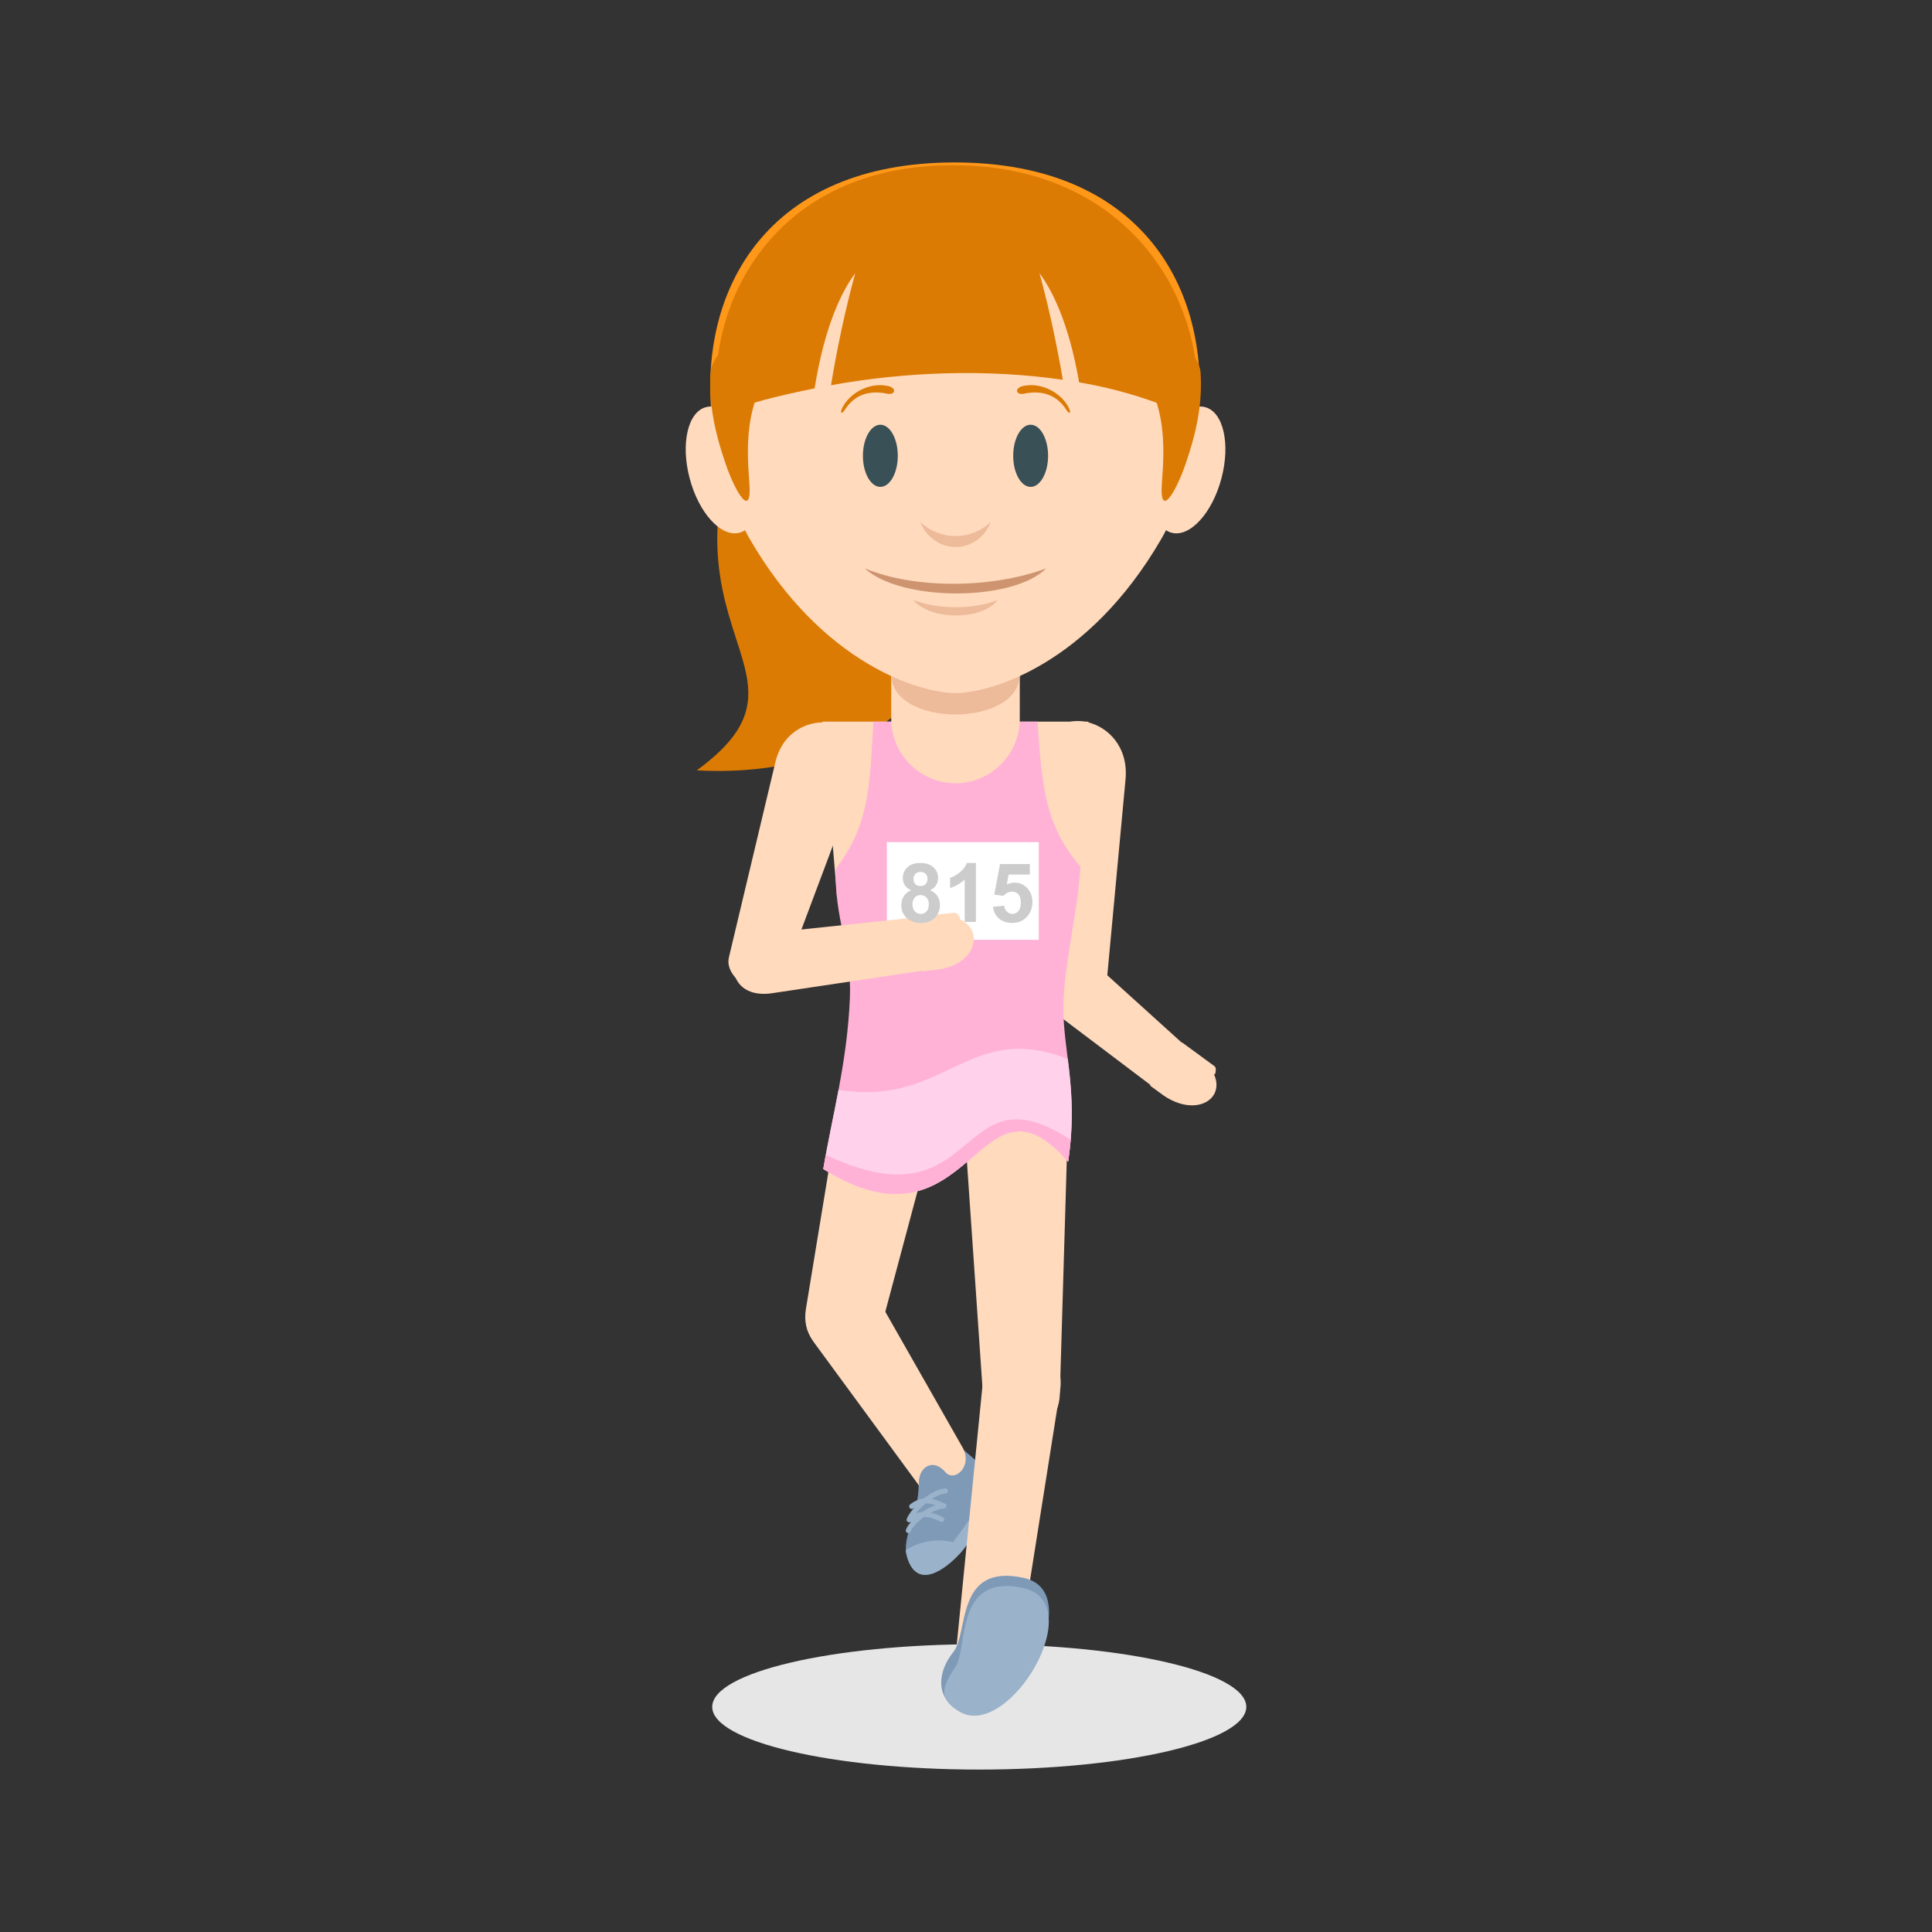 <?xml version="1.0" encoding="utf-8"?>
<!-- Generator: Adobe Illustrator 16.0.0, SVG Export Plug-In . SVG Version: 6.00 Build 0)  -->
<!DOCTYPE svg PUBLIC "-//W3C//DTD SVG 1.1//EN" "http://www.w3.org/Graphics/SVG/1.1/DTD/svg11.dtd">
<svg version="1.1" id="Layer_1" xmlns="http://www.w3.org/2000/svg" xmlns:xlink="http://www.w3.org/1999/xlink" x="0px" y="0px"
	 width="350px" height="350px" viewBox="0 0 350 350" enable-background="new 0 0 350 350" xml:space="preserve">
<rect x="0" y="0" width="350" height="350" fill="#333333" stroke="none"/>
<g>
	<path fill-rule="evenodd" clip-rule="evenodd" fill="#E6E6E6" d="M177.4,320.572c26.646,0,48.377-5.1,48.377-11.354
		s-21.731-11.354-48.377-11.354c-26.644,0-48.376,5.101-48.376,11.354S150.756,320.572,177.4,320.572z"/>
	<g>
		<path fill-rule="evenodd" clip-rule="evenodd" fill="#DC7B03" d="M126.234,139.555c27.694-20.254-19.015-26.04,20.253-86.39
			c11.161-23.56,31.828-19.013,32.655,30.175S147.728,140.795,126.234,139.555z"/>
		<path fill-rule="evenodd" clip-rule="evenodd" fill="#FFDABD" d="M213.18,189.181L213.18,189.181
			c0.051-0.459,0.782-0.467,1.164-0.188l5.637,4.132c0.381,0.28,0.269,0.756,0.216,1.215l0,0c-0.053,0.46-0.782,0.469-1.164,0.188
			l-5.637-4.132C213.013,190.116,212.918,189.567,213.18,189.181z"/>
		<path fill-rule="evenodd" clip-rule="evenodd" fill="#FFDABD" d="M214.373,189.145l-19.713-17.836
			c-6.992-3.606-14.28,5.114-6.156,10.192l20.606,15.569L214.373,189.145z"/>
		<path fill-rule="evenodd" clip-rule="evenodd" fill="#FFDABD" d="M216.058,190.426l-2.427-1.773l-5.287,8.016l2.427,1.774
			C218.253,203.589,225.116,196.705,216.058,190.426z"/>
		<path fill-rule="evenodd" clip-rule="evenodd" fill="#FF9719" d="M172.942,29.428c-67.694,0-49.723,91.599,0.156,91.599
			C222.976,121.026,240.634,29.428,172.942,29.428z"/>
		<path fill-rule="evenodd" clip-rule="evenodd" fill="#FFDABD" d="M188.99,137.665l0.141,39.341
			c0.018,4.979,10.959,5.115,11.381,0.59l3.389-36.401C204.997,129.412,188.951,126.411,188.99,137.665z"/>
		<polygon fill-rule="evenodd" clip-rule="evenodd" fill="#FFDABD" points="197.192,130.732 191.166,190.148 172.768,199.759 
			151.618,162.248 149.003,130.732 		"/>
		<path fill-rule="evenodd" clip-rule="evenodd" fill="#FFDABD" d="M193.565,199.793l-20.334-1.561l-0.641,3.305
			c2.989,0.169,2.618,4.491,2.479,7.49l2.925,42.468c0.659,9.565,13.733,10.27,14.006,1.074L193.565,199.793z"/>
		<path fill-rule="evenodd" clip-rule="evenodd" fill="#FFDABD" d="M153.094,193.928l19.961,4.19l1.941,7.364
			c-3.397-1.08-6.933,3.127-7.637,6.045l-7.612,28.482c-2.476,9.265-15.239,6.193-13.748-2.885L153.094,193.928z"/>
		<path fill-rule="evenodd" clip-rule="evenodd" fill="#FFB2D6" d="M195.724,157.015c-0.43,7.657-2.611,16.081-3.041,23.737
			c-0.494,8.819,2.864,16.07,0.818,29.696c-16.442-18.83-17.252,18.165-44.352,1.33c1.604-9.645,4.326-19.181,4.82-31.014
			c0.364-8.707-2.905-14.683-2.54-23.392c6.186-8.055,6.122-15.315,6.792-26.641h29.736
			C188.752,142.829,189.424,149.604,195.724,157.015z"/>
		<rect x="160.66" y="152.561" fill-rule="evenodd" clip-rule="evenodd" fill="#FFFFFF" width="27.532" height="17.699"/>
		<path fill-rule="evenodd" clip-rule="evenodd" fill="#FFDABD" d="M173.098,93.322L173.098,93.322
			c6.404,0,11.645,5.24,11.645,11.646v25.284c0,6.405-5.24,11.646-11.645,11.646l0,0c-6.404,0-11.645-5.241-11.645-11.646v-25.284
			C161.453,98.563,166.694,93.322,173.098,93.322z"/>
		<path fill-rule="evenodd" clip-rule="evenodd" fill="#EDBA9A" d="M184.742,122.138L184.742,122.138c0,9.723-23.29,9.723-23.29,0
			l0,0C161.453,112.415,184.742,112.415,184.742,122.138z"/>
		<path fill-rule="evenodd" clip-rule="evenodd" fill="#FFDABD" d="M173.098,32.983c-50.952,0-47.05,47.765-37.329,64.569
			c13.267,22.935,31.11,28.01,37.329,28.01c6.218,0,24.062-5.075,37.328-28.01C220.147,80.748,224.05,32.983,173.098,32.983z"/>
		<path fill-rule="evenodd" clip-rule="evenodd" fill="#FFDABD" d="M155.764,140.177l-14.138,37.71
			c-1.724,4.599-10.626-0.047-9.586-4.417l8.421-35.373C143.172,126.715,159.661,129.783,155.764,140.177z"/>
		<g>
			<path fill-rule="evenodd" clip-rule="evenodd" fill="#FFDABD" d="M165.353,167.013v-0.002c-0.275-0.381,0.239-0.886,0.699-0.935
				l6.813-0.722c0.46-0.049,0.704,0.388,0.979,0.77v0.001c0.275,0.383-0.238,0.887-0.698,0.936l-6.814,0.722
				C165.871,167.831,165.43,167.481,165.353,167.013z"/>
			<path fill-rule="evenodd" clip-rule="evenodd" fill="#FFDABD" d="M168.244,165.99l-2.93,0.314l1.696,9.659l2.93-0.315
				C178.752,174.437,178.945,164.558,168.244,165.99z"/>
		</g>
		<path fill-rule="evenodd" clip-rule="evenodd" fill="#FFDABD" d="M166.176,166.171l-28.144,2.969
			c-7.417,2.042-6.929,12.424,2.293,10.722l27.502-4.117L166.176,166.171z"/>
		<path fill-rule="evenodd" clip-rule="evenodd" fill="#FFDABD" d="M127.937,73.748c3.313-0.823,7.34,3.608,8.992,9.897
			c1.652,6.289,0.306,12.055-3.009,12.878c-3.313,0.822-7.34-3.61-8.992-9.898C123.276,80.335,124.623,74.569,127.937,73.748z"/>
		<path fill-rule="evenodd" clip-rule="evenodd" fill="#FFDABD" d="M218.279,73.748c-3.314-0.823-7.34,3.608-8.992,9.897
			c-1.651,6.289-0.306,12.055,3.009,12.878c3.314,0.822,7.34-3.61,8.991-9.898C222.94,80.335,221.594,74.569,218.279,73.748z"/>
		<g>
			<path fill-rule="evenodd" clip-rule="evenodd" fill="#385056" d="M186.71,88.202c1.74,0,3.161-2.528,3.161-5.63
				c0-3.101-1.421-5.629-3.161-5.629s-3.16,2.528-3.16,5.629C183.55,85.674,184.97,88.202,186.71,88.202z"/>
			<path fill-rule="evenodd" clip-rule="evenodd" fill="#385056" d="M159.484,88.202c1.741,0,3.16-2.528,3.16-5.63
				c0-3.101-1.419-5.629-3.16-5.629c-1.74,0-3.159,2.528-3.159,5.629C156.325,85.674,157.744,88.202,159.484,88.202z"/>
		</g>
		<path fill-rule="evenodd" clip-rule="evenodd" fill="#CD946F" d="M189.537,102.964c-6.126,6.1-26.383,6.021-32.878,0
			C165.674,106.721,179.583,106.665,189.537,102.964z"/>
		<path fill-rule="evenodd" clip-rule="evenodd" fill="#EDBA9A" d="M179.489,94.569c-2.453,6.08-10.33,5.973-12.784,0
			C170.298,97.891,175.703,98.045,179.489,94.569z"/>
		<path fill-rule="evenodd" clip-rule="evenodd" fill="#DC7B03" d="M142.454,64.083c-7.715,6.761-7.231,16.529-6.707,23.303
			c0.526,6.773-2.456,1.993-4.281-3.317c-1.825-5.311-3.124-10.663-2.715-16.656C129.16,61.418,146.133,51.822,142.454,64.083z"/>
		<path fill-rule="evenodd" clip-rule="evenodd" fill="#DC7B03" d="M216.646,75.906c-6.759-3.12-13.353-5.297-21.156-6.641
			c-1.919-11.156-5.129-17.063-7.174-19.765c1.775,6.493,3.153,13.009,4.225,19.298c-13.783-1.986-28.45-1.464-42.001,0.989
			c1.093-6.594,2.522-13.454,4.391-20.287c-2.111,2.787-5.462,8.992-7.355,20.857c-6.701,1.368-11.761,2.594-17.576,4.836
			c-2.55-19.986,10.103-45.272,42.612-45.272C205.172,29.922,219.327,55.415,216.646,75.906z"/>
		<path fill-rule="evenodd" clip-rule="evenodd" fill="#DC7B03" d="M203.789,64.083c7.715,6.761,7.23,16.529,6.705,23.303
			s2.457,1.993,4.281-3.317c1.825-5.311,3.124-10.663,2.716-16.656C217.082,61.418,200.108,51.822,203.789,64.083z"/>
		<path fill-rule="evenodd" clip-rule="evenodd" fill="#EDBA9A" d="M180.735,108.696c-2.847,3.757-12.258,3.698-15.276,0
			C169.862,110.438,176.333,110.445,180.735,108.696z"/>
		<path fill-rule="evenodd" clip-rule="evenodd" fill="#DC7B03" d="M185.285,69.944c3.1-0.729,6.661,0.959,8.188,3.645
			c0.765,1.348,0.242,1.508-0.276,0.686c-2.019-3.2-5.045-3.507-7.716-2.951C184.064,71.619,183.7,70.317,185.285,69.944z"/>
		<path fill-rule="evenodd" clip-rule="evenodd" fill="#DC7B03" d="M160.934,69.944c-3.101-0.729-6.661,0.959-8.188,3.645
			c-0.765,1.348-0.243,1.508,0.277,0.686c2.018-3.2,5.044-3.507,7.715-2.951C162.154,71.619,162.519,70.317,160.934,69.944z"/>
		<g>
			<path fill-rule="evenodd" clip-rule="evenodd" fill="#7E9AB7" d="M166.442,268.682c0.001,6.188-3.219,9.686-2.106,13.403
				c1.804,6.023,6.864,2.272,9.571-0.673c2.833-3.082,3.096-6.182,4.591-7.963c3.671-4.369,1.823-5.933-4.311-11.09
				C168.052,257.201,166.067,263.143,166.442,268.682z"/>
			<path fill-rule="evenodd" clip-rule="evenodd" fill="#9AB2CA" d="M164.082,280.821c0.051,0.437,0.133,0.857,0.254,1.264
				c1.805,6.023,6.864,2.272,9.571-0.673c2.833-3.082,3.096-6.182,4.591-7.963c1.969-2.343,2.741-3.974,1.084-6.041
				c-1.237,3.754-3.711,7.813-6.949,11.97C169.551,278.606,166.342,279.349,164.082,280.821z"/>
			<path fill="#9AB2CA" d="M164.979,277.435c-0.086,0.237-0.348,0.36-0.585,0.274c-0.238-0.086-0.361-0.349-0.275-0.586
				c0.151-0.417,0.484-0.923,0.947-1.445l-0.009,0.006c-0.103,0.085-0.232,0.116-0.354,0.098c-0.057,0.002-0.114-0.007-0.169-0.027
				c-0.237-0.086-0.36-0.348-0.274-0.586c0.188-0.519,0.681-1.264,1.359-2.038c-0.058,0.043-0.116,0.089-0.174,0.136
				c-0.195,0.158-0.483,0.129-0.643-0.067c-0.159-0.195-0.128-0.483,0.067-0.642c0.831-0.678,1.67-0.99,2.475-1.078l0.054-0.044
				c1.18-0.937,2.548-1.681,3.841-1.795c0.251-0.021,0.475,0.164,0.496,0.415c0.023,0.253-0.163,0.476-0.415,0.497
				c-0.811,0.071-1.68,0.455-2.507,0.991c0.858,0.162,1.625,0.505,2.248,0.808c0.214,0.022,0.389,0.192,0.409,0.415
				c0.023,0.252-0.164,0.474-0.415,0.496c-0.792,0.069-1.623,0.361-2.408,0.773c0.837,0.19,1.581,0.538,2.175,0.828
				c0.227,0.11,0.321,0.384,0.211,0.611c-0.111,0.228-0.385,0.321-0.612,0.21c-0.673-0.328-1.552-0.736-2.493-0.848
				c-0.173-0.021-0.348-0.031-0.527-0.029C166.174,275.688,165.233,276.733,164.979,277.435L164.979,277.435z M165.959,274.135
				c0.384-0.133,0.765-0.205,1.139-0.231c0.738-0.506,1.56-0.944,2.395-1.229c-0.384-0.134-0.793-0.241-1.215-0.285
				c-0.19-0.021-0.382-0.027-0.578-0.02C167.019,272.939,166.417,273.564,165.959,274.135z"/>
		</g>
		<path fill-rule="evenodd" clip-rule="evenodd" fill="#FFDABD" d="M158.761,234.792l15.599,27.399
			c1.945,3.359-1.409,6.462-3.117,4.481c-2.416-2.801-5.166-0.555-4.732,2.478l-18.907-25.762
			C141.57,235.169,153.787,226.057,158.761,234.792z"/>
		<path fill-rule="evenodd" clip-rule="evenodd" fill="#FFDABD" d="M178.091,249.973l-5.277,53.096
			c-0.04,3.881,4.793,5.77,5.307,3.204c0.723-3.627,4.222-3.026,5.338-0.173l8.574-54.138
			C193.628,241.892,179.085,239.971,178.091,249.973z"/>
		<path fill-rule="evenodd" clip-rule="evenodd" fill="#7E9AB7" d="M173.5,309.753c-4.187-2.474-3.529-7.096-0.759-10.521
			c2.769-3.425,0.296-16.061,12.663-13.396C197.773,288.499,182.442,314.891,173.5,309.753z"/>
		<path fill-rule="evenodd" clip-rule="evenodd" fill="#9AB2CA" d="M173.867,310.119c-4.186-2.474-3.044-4.757-0.762-8.182
			c2.284-3.425-0.19-16.935,12.178-14.271C197.651,290.331,182.809,315.258,173.867,310.119z"/>
		<path fill-rule="evenodd" clip-rule="evenodd" fill="#FFD1EB" d="M193.439,191.841c0.634,5.107,1.231,10.815,0.062,18.607
			c-16.442-18.83-17.252,18.165-44.352,1.33c0.784-4.712,1.833-9.397,2.761-14.338C171.48,200.51,175.286,184.787,193.439,191.841z"
			/>
		<path fill-rule="evenodd" clip-rule="evenodd" fill="#FFB2D6" d="M193.966,206.489c-0.106,1.26-0.257,2.576-0.465,3.959
			c-16.442-18.83-17.252,18.165-44.352,1.33c0.142-0.854,0.292-1.706,0.45-2.56C177.919,222.633,172.893,192.754,193.966,206.489z"
			/>
		<g>
			<path fill="#CCCCCC" d="M165.064,161.279c-0.527-0.223-0.911-0.528-1.151-0.918c-0.239-0.39-0.359-0.816-0.359-1.28
				c0-0.794,0.277-1.45,0.831-1.967c0.554-0.519,1.342-0.776,2.363-0.776c1.011,0,1.796,0.258,2.354,0.776
				c0.56,0.517,0.839,1.173,0.839,1.967c0,0.492-0.129,0.933-0.385,1.316c-0.257,0.385-0.617,0.679-1.082,0.882
				c0.591,0.237,1.04,0.583,1.346,1.038c0.307,0.454,0.461,0.979,0.461,1.574c0,0.982-0.313,1.78-0.94,2.396
				c-0.626,0.613-1.459,0.921-2.5,0.921c-0.968,0-1.773-0.254-2.417-0.762c-0.76-0.601-1.14-1.422-1.14-2.468
				c0-0.575,0.143-1.104,0.428-1.585C163.999,161.912,164.449,161.54,165.064,161.279z M165.296,163.782
				c0,0.563,0.143,1,0.431,1.314s0.647,0.472,1.078,0.472c0.42,0,0.769-0.151,1.044-0.454c0.276-0.302,0.414-0.738,0.414-1.31
				c0-0.498-0.14-0.899-0.42-1.201c-0.28-0.302-0.637-0.453-1.067-0.453c-0.498,0-0.87,0.172-1.114,0.516
				S165.296,163.382,165.296,163.782z M165.485,159.226c0,0.406,0.115,0.724,0.345,0.95c0.23,0.229,0.536,0.341,0.918,0.341
				c0.387,0,0.697-0.114,0.929-0.344c0.231-0.23,0.348-0.548,0.348-0.955c0-0.381-0.114-0.688-0.344-0.918
				c-0.23-0.229-0.533-0.345-0.911-0.345c-0.393,0-0.704,0.116-0.937,0.35C165.6,158.536,165.485,158.844,165.485,159.226z"/>
			<path fill="#CCCCCC" d="M176.797,167.02h-2.039v-7.686c-0.744,0.697-1.623,1.213-2.633,1.546v-1.851
				c0.531-0.174,1.11-0.504,1.734-0.99s1.052-1.053,1.285-1.701h1.653V167.02z"/>
			<path fill="#CCCCCC" d="M179.874,164.284l2.032-0.211c0.058,0.46,0.229,0.823,0.515,1.093c0.286,0.268,0.614,0.402,0.987,0.402
				c0.426,0,0.786-0.173,1.082-0.519c0.295-0.347,0.442-0.868,0.442-1.564c0-0.653-0.146-1.144-0.439-1.469
				c-0.293-0.327-0.674-0.49-1.143-0.49c-0.586,0-1.11,0.258-1.575,0.776l-1.654-0.239l1.045-5.537h5.392v1.908h-3.846l-0.319,1.807
				c0.454-0.228,0.919-0.341,1.394-0.341c0.904,0,1.671,0.329,2.3,0.987c0.63,0.657,0.943,1.512,0.943,2.562
				c0,0.876-0.254,1.656-0.762,2.344c-0.691,0.938-1.652,1.407-2.881,1.407c-0.982,0-1.783-0.264-2.402-0.791
				C180.365,165.883,179.995,165.174,179.874,164.284z"/>
		</g>
	</g>
</g>
</svg>
